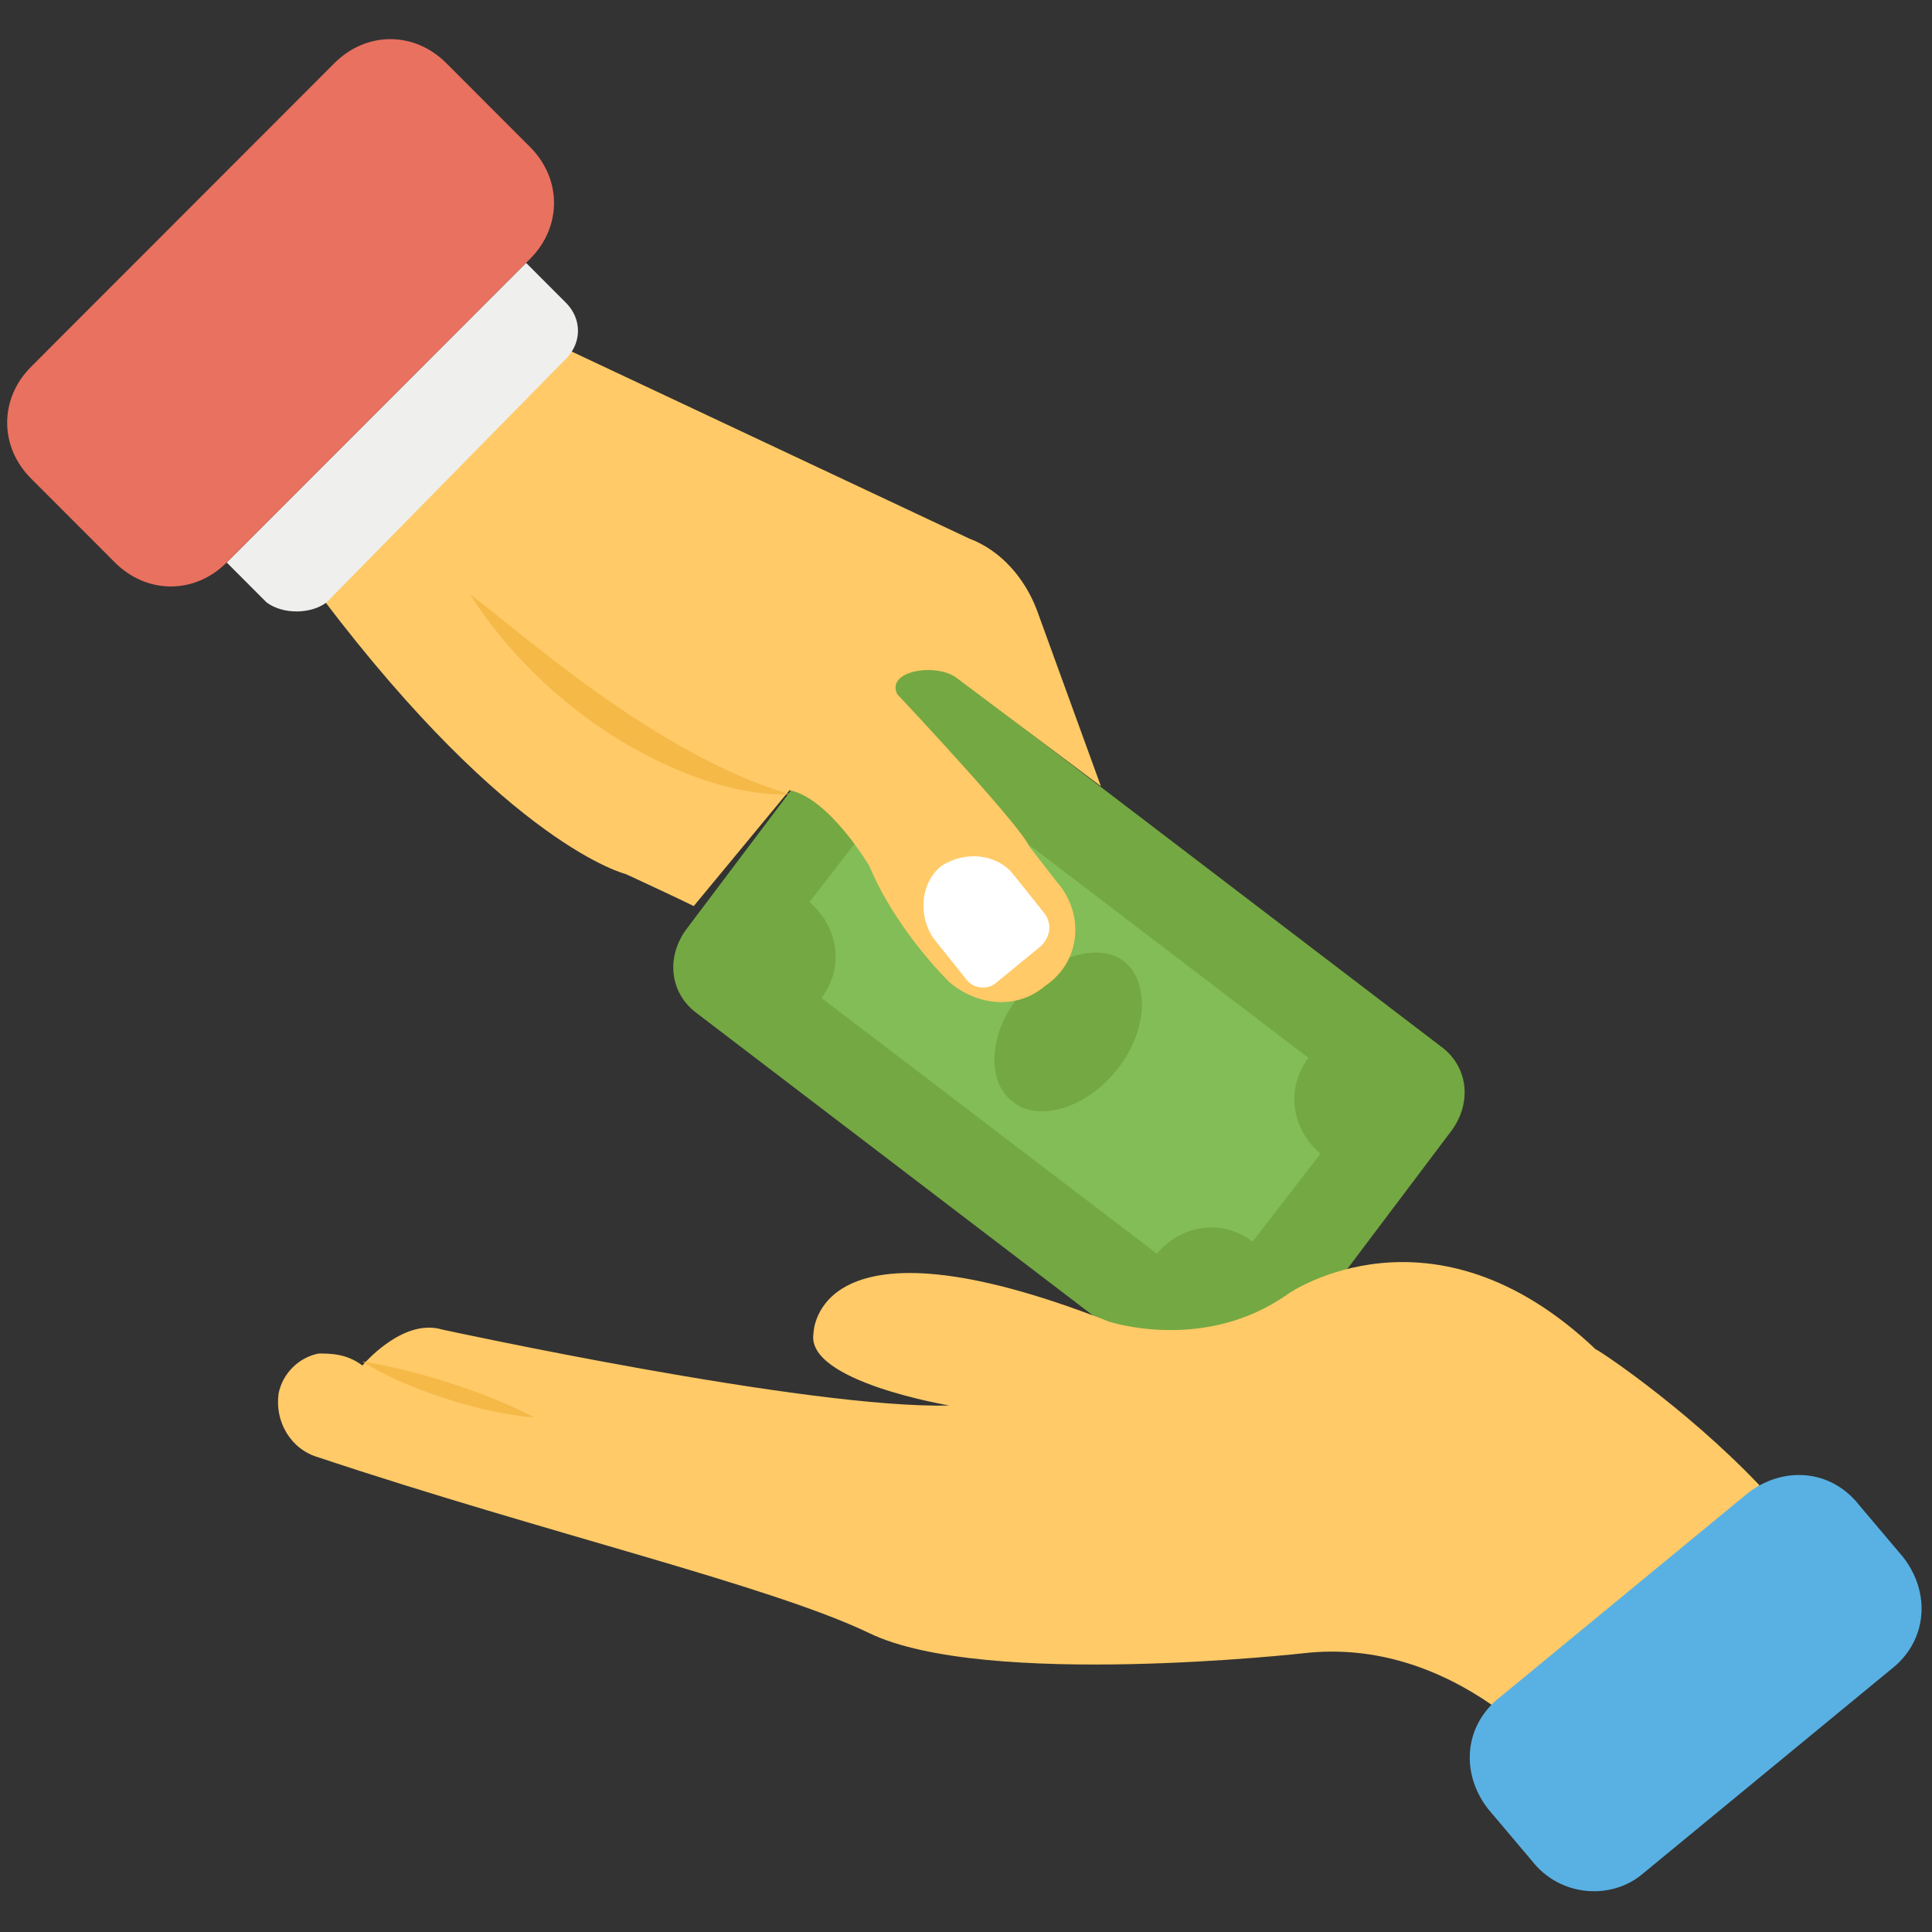 <svg xmlns="http://www.w3.org/2000/svg" xmlns:xlink="http://www.w3.org/1999/xlink" width="500" zoomAndPan="magnify" viewBox="0 0 375 375" height="500" preserveAspectRatio="xMidYMid meet" version="1.0"><rect x="0" y="0" width="375" height="375" fill="#333333" stroke="none"/><path fill="#74a842" d="M 229.953 268.922 L 135.43 196.805 C 130.004 192.93 129.23 185.949 133.105 180.52 L 168.746 133.219 C 172.621 127.789 179.594 127.016 185.016 130.891 L 279.539 203.008 C 284.965 206.887 285.738 213.863 281.863 219.293 L 246.227 266.594 C 242.352 271.25 234.602 272.801 229.953 268.922 Z M 229.953 268.922 " fill-opacity="1" fill-rule="nonzero"/><path fill="#83bd57" d="M 188.891 155.707 L 253.973 205.336 C 249.324 211.539 250.875 219.293 256.297 223.945 L 243.125 241.004 C 236.926 236.352 229.18 237.902 224.531 243.332 L 159.449 193.703 C 164.098 187.5 162.547 179.746 157.125 175.094 L 170.297 158.031 C 176.492 162.688 185.016 161.91 188.891 155.707 Z M 188.891 155.707 " fill-opacity="1" fill-rule="nonzero"/><path fill="#74a842" d="M 216.781 207.66 C 210.586 215.418 201.285 217.742 196.637 213.863 C 191.215 209.988 191.988 199.906 198.188 192.93 C 204.387 185.172 213.684 182.848 218.332 186.723 C 222.98 190.602 222.98 199.906 216.781 207.66 Z M 216.781 207.66 " fill-opacity="1" fill-rule="nonzero"/><path fill="#ffca67" d="M 205.16 171.215 L 199.738 164.238 C 198.188 160.359 174.945 135.547 174.168 134.77 C 171.844 130.117 181.918 128.566 185.789 131.668 L 213.684 152.605 L 201.285 118.484 C 198.961 112.281 194.312 106.852 188.113 104.527 L 110.637 68.082 L 62.598 116.16 C 99.016 164.238 121.484 169.664 121.484 169.664 C 131.555 174.316 134.656 175.867 134.656 175.867 L 153.25 153.379 C 160.996 154.93 168.746 168.113 168.746 168.113 C 172.621 177.418 179.594 185.949 184.242 190.602 C 189.664 195.254 197.414 196.031 202.836 191.379 C 209.809 186.723 210.586 177.418 205.16 171.215 Z M 205.16 171.215 " fill-opacity="1" fill-rule="nonzero"/><path fill="#f5b948" d="M 153.25 154.156 C 136.203 154.93 107.535 140.973 91.266 115.383 C 99.789 121.586 126.906 146.402 153.25 154.156 Z M 153.25 154.156 " fill-opacity="1" fill-rule="nonzero"/><path fill="#ffffff" d="M 202.062 183.621 L 193.539 190.602 C 191.988 192.152 188.891 192.152 187.34 189.828 L 181.141 182.07 C 178.043 177.418 178.816 171.215 182.691 168.113 C 187.34 165.012 193.539 165.789 196.637 169.664 L 202.836 177.418 C 204.387 179.746 203.609 182.07 202.062 183.621 Z M 202.062 183.621 " fill-opacity="1" fill-rule="nonzero"/><path fill="#efefed" d="M 51.75 116.934 L 44.004 109.18 L 102.113 51.02 L 109.859 58.777 C 112.961 61.879 112.961 66.531 109.859 69.633 L 63.375 116.934 C 60.273 119.262 54.852 119.262 51.75 116.934 Z M 51.75 116.934 " fill-opacity="1" fill-rule="nonzero"/><path fill="#e9715f" d="M 22.309 109.18 L 6.039 92.895 C -0.16 86.691 -0.16 77.387 6.039 71.184 L 64.922 12.25 C 71.121 6.047 80.418 6.047 86.617 12.25 L 102.887 28.535 C 109.086 34.738 109.086 44.043 102.887 50.246 L 44.004 109.18 C 37.805 115.383 28.508 115.383 22.309 109.18 Z M 22.309 109.18 " fill-opacity="1" fill-rule="nonzero"/><path fill="#ffca67" d="M 341.523 288.309 L 289.613 330.957 C 279.539 323.98 267.145 319.324 253.199 320.875 C 253.199 320.875 191.215 327.855 168.746 317 C 149.375 307.695 105.988 297.613 61.824 282.879 C 56.398 281.328 53.301 275.902 54.074 270.473 C 54.852 266.594 57.949 263.492 61.824 262.719 C 64.148 262.719 67.246 262.719 70.348 265.043 C 70.348 265.043 78.094 255.738 85.844 258.066 C 85.844 258.066 157.125 273.574 184.242 272.801 C 184.242 272.801 156.348 268.148 157.898 258.84 C 157.898 258.84 157.898 234.027 215.234 256.516 C 215.234 256.516 233.828 262.719 250.098 251.086 C 250.098 251.086 277.992 231.699 309.758 261.941 C 308.984 261.168 326.805 272.801 341.523 288.309 Z M 341.523 288.309 " fill-opacity="1" fill-rule="nonzero"/><path fill="#f5b948" d="M 70.348 264.27 C 80.418 265.82 95.141 270.473 103.664 275.125 C 93.59 274.352 78.871 269.699 70.348 264.27 Z M 70.348 264.27 " fill-opacity="1" fill-rule="nonzero"/><path fill="#59b1e3" d="M 297.359 361.199 L 288.84 351.121 C 283.414 344.141 284.191 334.836 291.164 329.406 L 339.199 289.859 C 346.172 284.43 355.469 285.207 360.895 292.184 L 369.418 302.266 C 374.84 309.246 374.066 318.551 367.094 323.98 L 319.055 363.527 C 312.855 368.953 302.785 368.18 297.359 361.199 Z M 297.359 361.199 " fill-opacity="1" fill-rule="nonzero"/></svg>